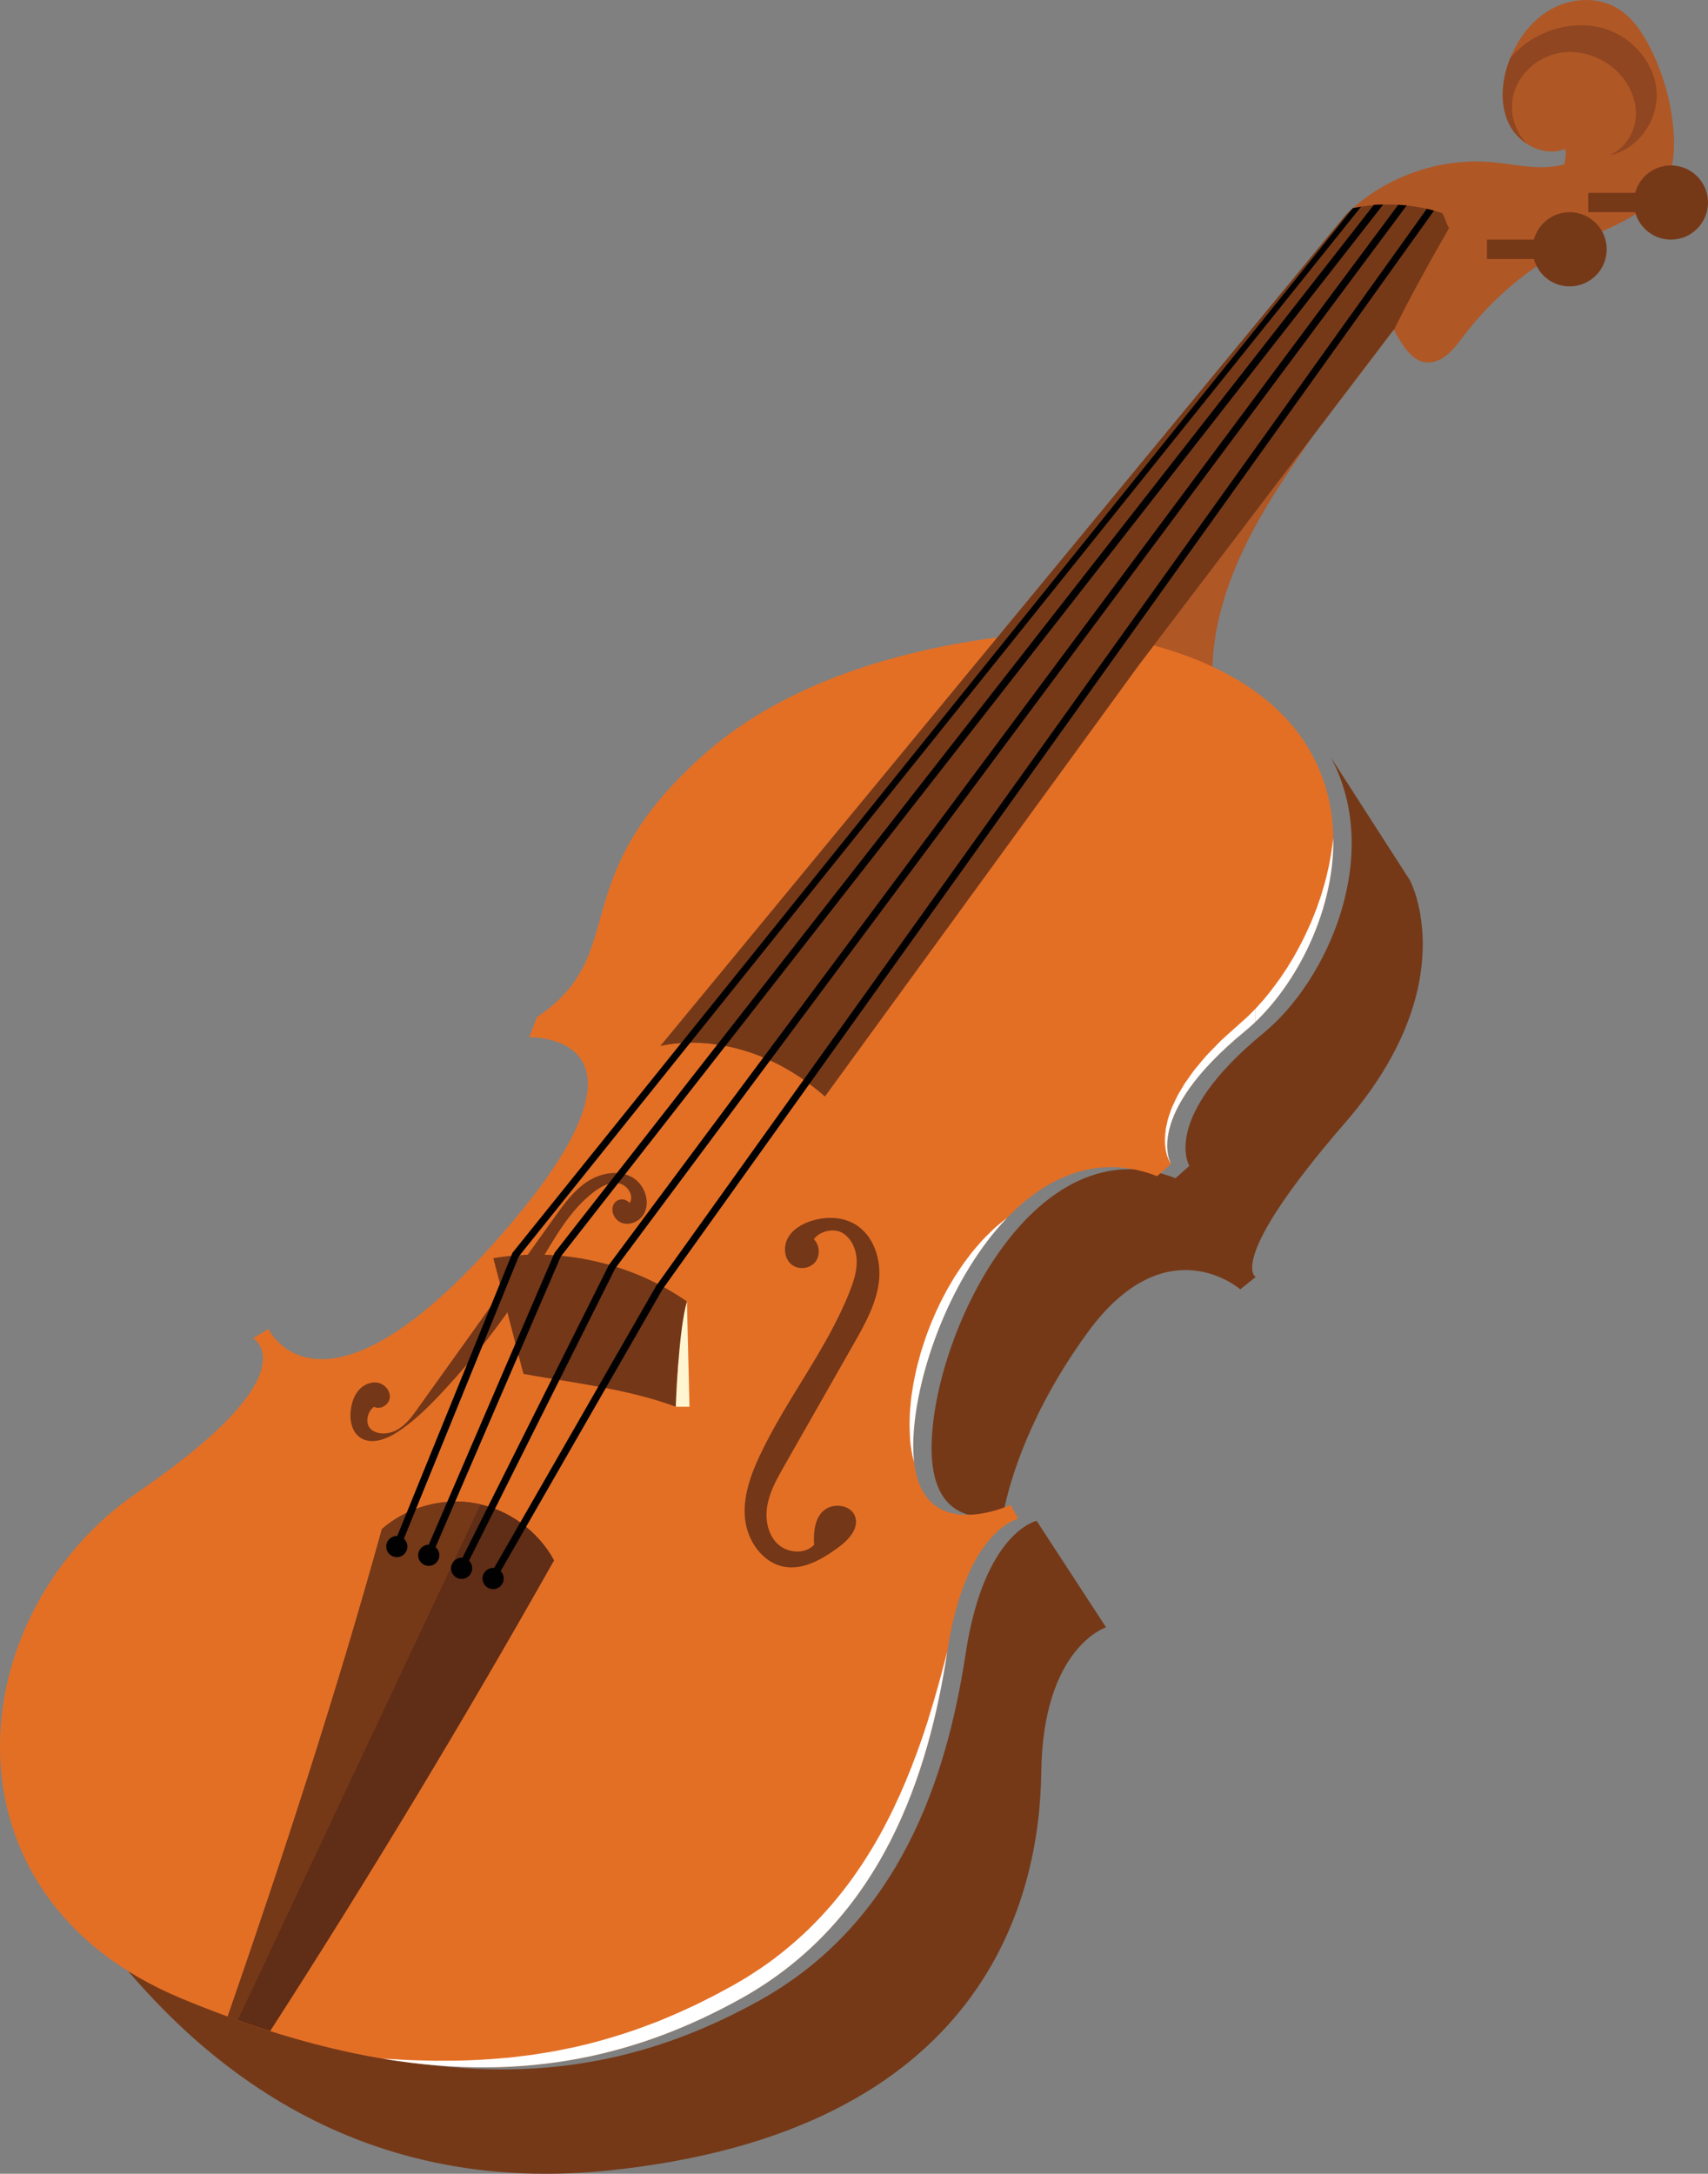 <?xml version="1.0" encoding="utf-8"?>
<!-- Generator: Adobe Illustrator 16.0.0, SVG Export Plug-In . SVG Version: 6.00 Build 0)  -->
<!DOCTYPE svg PUBLIC "-//W3C//DTD SVG 1.1//EN" "http://www.w3.org/Graphics/SVG/1.1/DTD/svg11.dtd">
<svg version="1.1" id="Layer_1" xmlns="http://www.w3.org/2000/svg" xmlns:xlink="http://www.w3.org/1999/xlink" x="0px" y="0px"
	 width="373.403px" height="475.071px" viewBox="0 0 373.403 475.071" enable-background="new 0 0 373.403 475.071"
	 xml:space="preserve">
<rect x="0" y="0" width="373.403" height="475.071" fill="#808080" stroke="none"/>
<path fill="#73C1A7" d="M68.278,324.389c-0.032,0.416,0.123,0.759,0.508,0.999c0,0.003,0.002,0.003,0.003,0.005
	C68.612,325.058,68.442,324.726,68.278,324.389z"/>
<path fill="#753918" d="M308.249,192.4l-17.317-26.915l-0.003-0.002c11.47,21.316-0.563,48.688-14.723,60.31
	c-22.596,18.549-16.188,29.006-16.188,29.006l-3.034,2.691c-30.354-11.813-52.277,32.386-53.289,57.345
	c-0.677,16.706,9.07,17.545,15.592,16.274c1.401-7.725,6.083-22.88,18.474-39.882c17.2-23.611,33.39-9.446,33.39-9.446l3.373-2.699
	c0,0-6.746-3.371,19.561-33.727C320.393,215,308.249,192.4,308.249,192.4z"/>
<path fill="#753918" d="M226.628,332.372c0,0-11.469,2.363-15.515,29.007c-4.049,26.646-14.168,58.69-45.195,75.888
	c-31.033,17.201-67.456,22.6-122.097,0c-8.565-3.539-15.629-8.044-21.305-13.224c16.706,21.438,50.582,56.424,110.346,50.325
	c82.634-8.431,94.439-59.698,94.781-87.019c0.334-27.319,14.164-31.702,14.164-31.702L226.628,332.372L226.628,332.372z"/>
<path fill="#B05726" d="M265.903,155.665c-2.959-14.466,2.145-29.456,9.44-42.29c7.303-12.836,16.809-24.33,23.856-37.302
	c-10.986,3-20.916,8.7-29.316,16.394c-8.401,7.693-15.385,16.802-21.822,26.199c-2.829,4.125-5.649,8.563-6.002,13.552
	c-0.328,4.668,1.603,9.292,4.521,12.955C251.207,150.979,258.486,155.319,265.903,155.665z"/>
<path fill="#E36F25" d="M256.008,254.35c0,0-6.406-10.457,16.19-29.009c22.596-18.55,39.8-77.238-35.416-87.355
	c0,0-51.941-0.674-82.973,26.982c-31.027,27.658-15.515,43.171-36.427,57.337l-1.684,4.386c0,0,32.717-1.013-6.406,43.508
	c-39.126,44.521-50.596,20.237-50.596,20.237l-3.37,2.023c0,0,13.151,7.423-25.299,33.729c-38.448,26.309-44.859,88.03,9.782,110.63
	c54.639,22.6,91.066,17.2,122.098,0c31.028-17.201,41.146-49.244,45.191-75.892c4.05-26.645,15.516-29.003,15.516-29.003
	l-1.685-3.036c0,0-22.262,10.453-21.25-14.503c1.012-24.96,22.935-69.161,53.29-57.346L256.008,254.35z"/>
<path fill="#B05726" d="M248.927,145.406l-68.582,94.214c-18.213-15.967-35.976-11.019-35.976-11.019L294.401,46.738
	c8.611-8.387,21.104-12.611,33.037-11.173c4.894,0.589,9.839,1.68,14.58,0.336c0.118-0.99,0.523-2.439,0.111-3.35
	c-4.442,1.806-9.824-0.921-12.063-5.161c-2.233-4.244-1.832-9.466-0.172-13.965c1.73-4.693,4.869-8.992,9.239-11.428
	c4.371-2.438,10.023-2.783,14.344-0.258c3.264,1.908,5.488,5.185,7.208,8.551c2.878,5.639,4.644,11.842,5.166,18.15
	c0.308,3.724,0.156,7.608-1.44,10.986c-1.672,3.544-4.802,6.217-8.189,8.191c-3.384,1.975-7.082,3.349-10.627,5.023
	c-10.026,4.73-18.887,11.919-25.583,20.758c-2.004,2.648-4.323,5.73-7.645,5.823c-3.7,0.105-5.828-3.959-7.681-7.165
	L248.927,145.406z"/>
<path fill="none" stroke="#231F20" stroke-width="4" stroke-miterlimit="10" d="M264.524,151.715"/>
<path fill="#763918" d="M144.37,228.602c0,0,17.763-4.948,35.976,11.019l68.582-94.214l55.759-73.349
	c0.017,0.026,0.03,0.049,0.043,0.073c3.741-7.574,7.945-15.106,12.063-22.263c-0.682-1.123-0.813-2.166-1.496-3.286
	c-6.266-2.097-13.085-2.423-19.549-1.08c-0.455,0.404-0.907,0.809-1.346,1.237L144.37,228.602z"/>
<path fill="#763918" d="M343.151,46.374c-3.743,0-6.89,2.544-7.819,5.996H325.08v4.226h10.252c0.93,3.452,4.076,5.995,7.819,5.995
	c4.478,0,8.11-3.63,8.11-8.107C351.261,50.005,347.628,46.374,343.151,46.374z"/>
<path fill="#763918" d="M365.297,36.154c-3.75,0-6.892,2.542-7.823,5.994h-10.251v4.226h10.251c0.932,3.452,4.073,5.996,7.823,5.996
	c4.476,0,8.105-3.631,8.105-8.108C373.403,39.784,369.773,36.154,365.297,36.154z"/>
<path fill="#743717" d="M177.915,270.83c1.346,1.293,1.46,3.666,0.229,5.08c-1.224,1.41-3.59,1.635-5.061,0.479
	c-1.705-1.341-1.872-4.035-0.79-5.914c1.084-1.885,3.11-3.04,5.183-3.681c3.062-0.946,6.539-0.903,9.322,0.684
	c4.242,2.416,5.947,7.886,5.338,12.729c-0.61,4.843-3.071,9.226-5.485,13.467c-5.081,8.92-10.161,17.845-15.242,26.771
	c-1.502,2.637-3.025,5.331-3.61,8.31s-0.075,6.339,2.05,8.505c2.125,2.164,6.069,2.566,8.134,0.339
	c-0.185-2.657,0.126-5.967,2.236-7.593c2.108-1.626,5.813-1.113,6.713,1.392c0.968,2.683-1.546,5.278-3.863,6.945
	c-3.384,2.431-7.341,4.748-11.454,4.093c-4.804-0.766-8.187-5.574-8.722-10.41c-0.534-4.832,1.184-9.63,3.261-14.028
	c5.795-12.273,14.572-23.039,19.573-35.656c0.854-2.156,1.603-4.411,1.571-6.732c-0.035-2.316-0.976-4.732-2.899-6.027
	C182.476,268.288,179.276,268.952,177.915,270.83z"/>
<path fill="#743717" d="M81.764,307.435c1.355,0.762,3.253-0.38,3.446-1.919c0.191-1.536-1.086-3.023-2.61-3.325
	c-1.521-0.301-3.123,0.425-4.148,1.59c-1.027,1.163-1.535,2.702-1.746,4.237c-0.302,2.222,0.129,4.776,1.938,6.09
	c2.327,1.688,5.613,0.536,8.037-1.005c3.601-2.289,6.676-5.308,9.604-8.415c8.089-8.592,15.265-18.041,21.374-28.14
	c3.509-5.804,6.816-11.999,12.225-16.097c1.552-1.179,3.446-2.195,5.361-1.849c1.918,0.344,3.468,2.688,2.395,4.31
	c-1.037-1.209-2.915-1.019-3.551,0.443c-0.636,1.461,0.307,3.313,1.794,3.886c1.487,0.571,3.267-0.015,4.334-1.196
	c2.33-2.572,0.963-7.141-2.082-8.796c-3.048-1.655-6.956-0.867-9.842,1.055c-2.886,1.924-4.97,4.805-6.989,7.626
	c-9.986,13.952-19.974,27.908-29.96,41.86c-1.191,1.666-2.425,3.371-4.155,4.47c-1.729,1.1-4.09,1.458-5.8,0.331
	C79.685,311.464,80.125,308.663,81.764,307.435z"/>
<g>
	<defs>
		<path id="SVGID_1_" d="M205.188,368.113c-0.624,2.275-1.438,5.017-2.405,8.133c-0.986,3.112-2.199,6.585-3.66,10.296
			c-1.461,3.707-3.196,7.648-5.271,11.667c-2.061,4.029-4.53,8.098-7.35,12.079c-2.846,3.971-6.104,7.81-9.748,11.354
			c-3.667,3.507-7.704,6.806-12.031,9.543l-1.591,1.024l-1.738,1.025l-0.867,0.509l-0.22,0.129l-0.158,0.085l-0.433,0.233
			l-1.735,0.934l-1.729,0.931l-1.749,0.88c-1.167,0.584-2.318,1.193-3.501,1.709c-1.179,0.533-2.339,1.096-3.517,1.593
			c-1.182,0.497-2.354,0.993-3.521,1.486c-2.367,0.893-4.703,1.794-7.045,2.542c-4.679,1.524-9.288,2.779-13.737,3.622
			c-2.211,0.514-4.404,0.76-6.512,1.141c-1.057,0.149-2.104,0.259-3.129,0.391c-1.029,0.114-2.037,0.27-3.029,0.329
			c-3.965,0.358-7.629,0.557-10.891,0.604c-1.634,0.008-3.162,0.014-4.574,0.02c-1.416-0.035-2.712-0.069-3.884-0.097
			c-1.178-0.02-2.232-0.083-3.154-0.134c-0.919-0.049-1.702-0.094-2.333-0.125c-1.205-0.058-1.867-0.089-1.933-0.09
			c31.73,5.276,56.288-0.979,78.166-13.105c31.028-17.201,41.146-49.244,45.191-75.892c0,0-0.17,0.658-0.49,1.883
			C206.303,364.042,205.796,365.838,205.188,368.113z"/>
	</defs>
	<clipPath id="SVGID_2_">
		<use xlink:href="#SVGID_1_"  overflow="visible"/>
	</clipPath>
	<rect x="83.743" y="360.93" clip-path="url(#SVGID_2_)" fill="#FFFFFF" width="0.563" height="94.267"/>
	<rect x="84.306" y="360.93" clip-path="url(#SVGID_2_)" fill="#FFFFFF" width="65.802" height="94.267"/>
	<rect x="150.108" y="360.93" clip-path="url(#SVGID_2_)" fill="#FFFFFF" width="56.995" height="94.267"/>
	<path clip-path="url(#SVGID_2_)" fill="#FFFFFF" d="M207.103,455.197V360.93V455.197z"/>
</g>
<g>
	<defs>
		<path id="SVGID_3_" d="M272.199,225.341c10.33-8.479,19.524-25.343,19.286-42.123c-0.012,0.089-0.054,0.384-0.127,0.894
			c-0.088,0.604-0.186,1.492-0.365,2.607c-0.229,1.113-0.412,2.463-0.805,3.982c-0.322,1.524-0.835,3.212-1.385,5.036
			c-0.324,0.899-0.616,1.847-0.972,2.81c-0.394,0.951-0.745,1.947-1.178,2.946c-0.87,1.991-1.835,4.068-2.984,6.134
			c-0.289,0.516-0.573,1.035-0.863,1.562c-0.313,0.512-0.628,1.026-0.942,1.546c-0.609,1.047-1.337,2.037-2.008,3.071
			c-1.442,1.999-2.933,4.016-4.639,5.827l-0.621,0.698c-0.21,0.222-0.426,0.429-0.637,0.643c-0.432,0.428-0.833,0.856-1.286,1.286
			c-0.957,0.853-1.907,1.703-2.851,2.549c-0.977,0.862-1.94,1.725-2.877,2.594c-0.896,0.916-1.783,1.824-2.651,2.716
			c-0.442,0.438-0.846,0.91-1.239,1.385c-0.396,0.47-0.788,0.937-1.177,1.399c-0.791,0.899-1.463,1.885-2.129,2.825
			c-0.325,0.478-0.677,0.917-0.959,1.406c-0.285,0.486-0.569,0.966-0.846,1.433c-0.573,0.922-1.011,1.893-1.431,2.816
			c-0.456,0.899-0.722,1.854-1.029,2.722c-0.161,0.429-0.234,0.885-0.339,1.311c-0.097,0.431-0.196,0.845-0.272,1.25
			c-0.227,1.643-0.28,3.088-0.074,4.259c0.042,0.586,0.222,1.095,0.323,1.53c0.164,0.431,0.265,0.797,0.412,1.073
			c0.129,0.281,0.251,0.488,0.34,0.623c0.079,0.136,0.134,0.199,0.134,0.199S249.602,243.893,272.199,225.341z"/>
	</defs>
	<clipPath id="SVGID_4_">
		<use xlink:href="#SVGID_3_"  overflow="visible"/>
	</clipPath>
	<rect x="249.603" y="183.217" clip-path="url(#SVGID_4_)" fill="#FFFFFF" width="5.23" height="71.134"/>
	<rect x="254.833" y="183.217" clip-path="url(#SVGID_4_)" fill="#FFFFFF" width="19.646" height="71.134"/>
	<rect x="274.48" y="183.217" clip-path="url(#SVGID_4_)" fill="#FFFFFF" width="17.005" height="71.134"/>
	<rect x="291.485" y="183.217" clip-path="url(#SVGID_4_)" fill="#FFFFFF" width="0.236" height="71.134"/>
</g>
<g>
	<defs>
		<path id="SVGID_5_" d="M199.263,316.997c0.125,0.807,0.289,1.431,0.394,1.85c0.105,0.425,0.18,0.646,0.18,0.646v-0.012
			c-0.172-1.509-0.23-3.196-0.155-5.095c0.591-14.495,8.232-35.479,20.479-48.211c0.003-0.003,0.008-0.011,0.008-0.011
			s-0.181,0.142-0.524,0.406c-0.335,0.274-0.846,0.66-1.466,1.19c-0.639,0.509-1.34,1.199-2.146,2.002
			c-0.395,0.406-0.851,0.811-1.27,1.291c-0.419,0.479-0.863,0.981-1.324,1.507c-0.944,1.042-1.805,2.285-2.785,3.563
			c-0.461,0.652-0.903,1.348-1.375,2.048c-0.23,0.354-0.465,0.709-0.7,1.072c-0.216,0.371-0.438,0.745-0.659,1.12
			c-0.905,1.503-1.748,3.105-2.558,4.756c-0.41,0.822-0.776,1.674-1.149,2.524l-0.558,1.286l-0.512,1.301
			c-0.686,1.741-1.261,3.519-1.813,5.272c-0.494,1.771-0.975,3.516-1.31,5.237c-0.184,0.855-0.362,1.698-0.475,2.537
			c-0.119,0.837-0.28,1.645-0.354,2.447c-0.079,0.799-0.153,1.58-0.224,2.328c-0.069,0.752-0.078,1.505-0.105,2.207
			c-0.079,1.427,0.033,2.663,0.073,3.79C198.981,315.22,199.133,316.182,199.263,316.997z"/>
	</defs>
	<clipPath id="SVGID_6_">
		<use xlink:href="#SVGID_5_"  overflow="visible"/>
	</clipPath>
	<rect x="198.782" y="266.159" clip-path="url(#SVGID_6_)" fill="#FFFFFF" width="0.146" height="53.33"/>
	<rect x="198.928" y="266.159" clip-path="url(#SVGID_6_)" fill="#FFFFFF" width="11.381" height="53.33"/>
	<rect x="210.309" y="266.159" clip-path="url(#SVGID_6_)" fill="#FFFFFF" width="9.863" height="53.33"/>
	<path clip-path="url(#SVGID_6_)" fill="#FFFFFF" d="M220.172,319.489v-53.33V319.489z"/>
</g>
<path fill="#904620" d="M351.897,33.902c6.114-1.174,10.605-7.477,10.279-13.695c-0.324-6.219-5.017-11.807-10.922-13.792
	c-5.902-1.983-12.678-0.565-17.707,3.112c-1.048,0.768-2.2,1.818-3.327,3.055c-0.112,0.28-0.222,0.56-0.326,0.841
	c-1.66,4.5-2.062,9.722,0.172,13.965c0.868,1.637,2.201,3.044,3.771,4.056c-2.779-2.766-3.949-7.107-2.92-10.926
	c1.197-4.448,5.158-7.953,9.671-8.886c4.512-0.93,9.396,0.622,12.752,3.781c2.675,2.516,4.438,6.112,4.302,9.784
	C357.509,28.867,355.297,32.503,351.897,33.902z"/>
<path fill="#743717" d="M147.75,307.435c0.167-7.743,1.09-15.378,2.428-23.004c-12.174-8.468-27.716-11.938-42.332-9.453
	c2.231,8.348,4.358,16.94,6.595,25.29C125.452,302.245,137.264,303.542,147.75,307.435z"/>
<path fill="#FFF5D0" d="M150.178,284.431l0.555,23.004h-2.982C147.75,307.435,148.289,290.93,150.178,284.431z"/>
<path fill="#602D16" d="M59.066,443.882c21.682-33.684,42.387-67.988,62.07-102.876c-3.479-6.434-9.972-11.16-17.169-12.468
	c-7.197-1.309-14.943,0.816-20.465,5.617c-9.891,35.716-21.54,71.464-33.72,106.55C52.939,441.862,56.033,442.919,59.066,443.882z"
	/>
<path fill="#753918" d="M105.073,328.772c-0.369-0.083-0.734-0.166-1.105-0.233c-7.197-1.309-14.943,0.816-20.465,5.617
	c-9.891,35.716-21.54,71.464-33.72,106.55c0.74,0.271,1.465,0.521,2.2,0.778L105.073,328.772z"/>
<polygon fill="#010101" points="87.479,338.292 86.023,337.698 112.037,273.79 112.111,273.7 295.747,45.501 297.57,45.168 
	113.407,274.595 "/>
<polygon fill="#010101" points="94.461,339.885 93.014,339.261 121.244,273.788 121.305,273.707 300.36,44.756 302.391,44.715 
	122.607,274.596 "/>
<polygon fill="#010101" points="101.622,342.909 100.213,342.206 133.142,276.404 133.185,276.348 305.684,44.756 307.531,44.905 
	134.49,277.23 "/>
<polygon fill="#010101" points="108.29,345.375 106.924,344.59 143.481,280.975 311.922,45.635 313.505,46.035 144.804,281.823 "/>
<circle fill="#010101" cx="86.751" cy="337.995" r="2.317"/>
<path fill="#010101" d="M96.053,339.898c0,1.278-1.037,2.317-2.313,2.317c-1.282,0-2.321-1.039-2.321-2.317
	c0-1.282,1.039-2.316,2.321-2.316C95.016,337.582,96.053,338.616,96.053,339.898z"/>
<path fill="#010101" d="M103.236,342.751c0,1.274-1.037,2.314-2.317,2.314c-1.277,0-2.314-1.04-2.314-2.314
	c0-1.282,1.037-2.318,2.314-2.318C102.199,340.433,103.236,341.469,103.236,342.751z"/>
<path fill="#010101" d="M110.122,344.982c0,1.282-1.037,2.315-2.316,2.315s-2.318-1.033-2.318-2.315
	c0-1.278,1.039-2.317,2.318-2.317S110.122,343.704,110.122,344.982z"/>
</svg>
